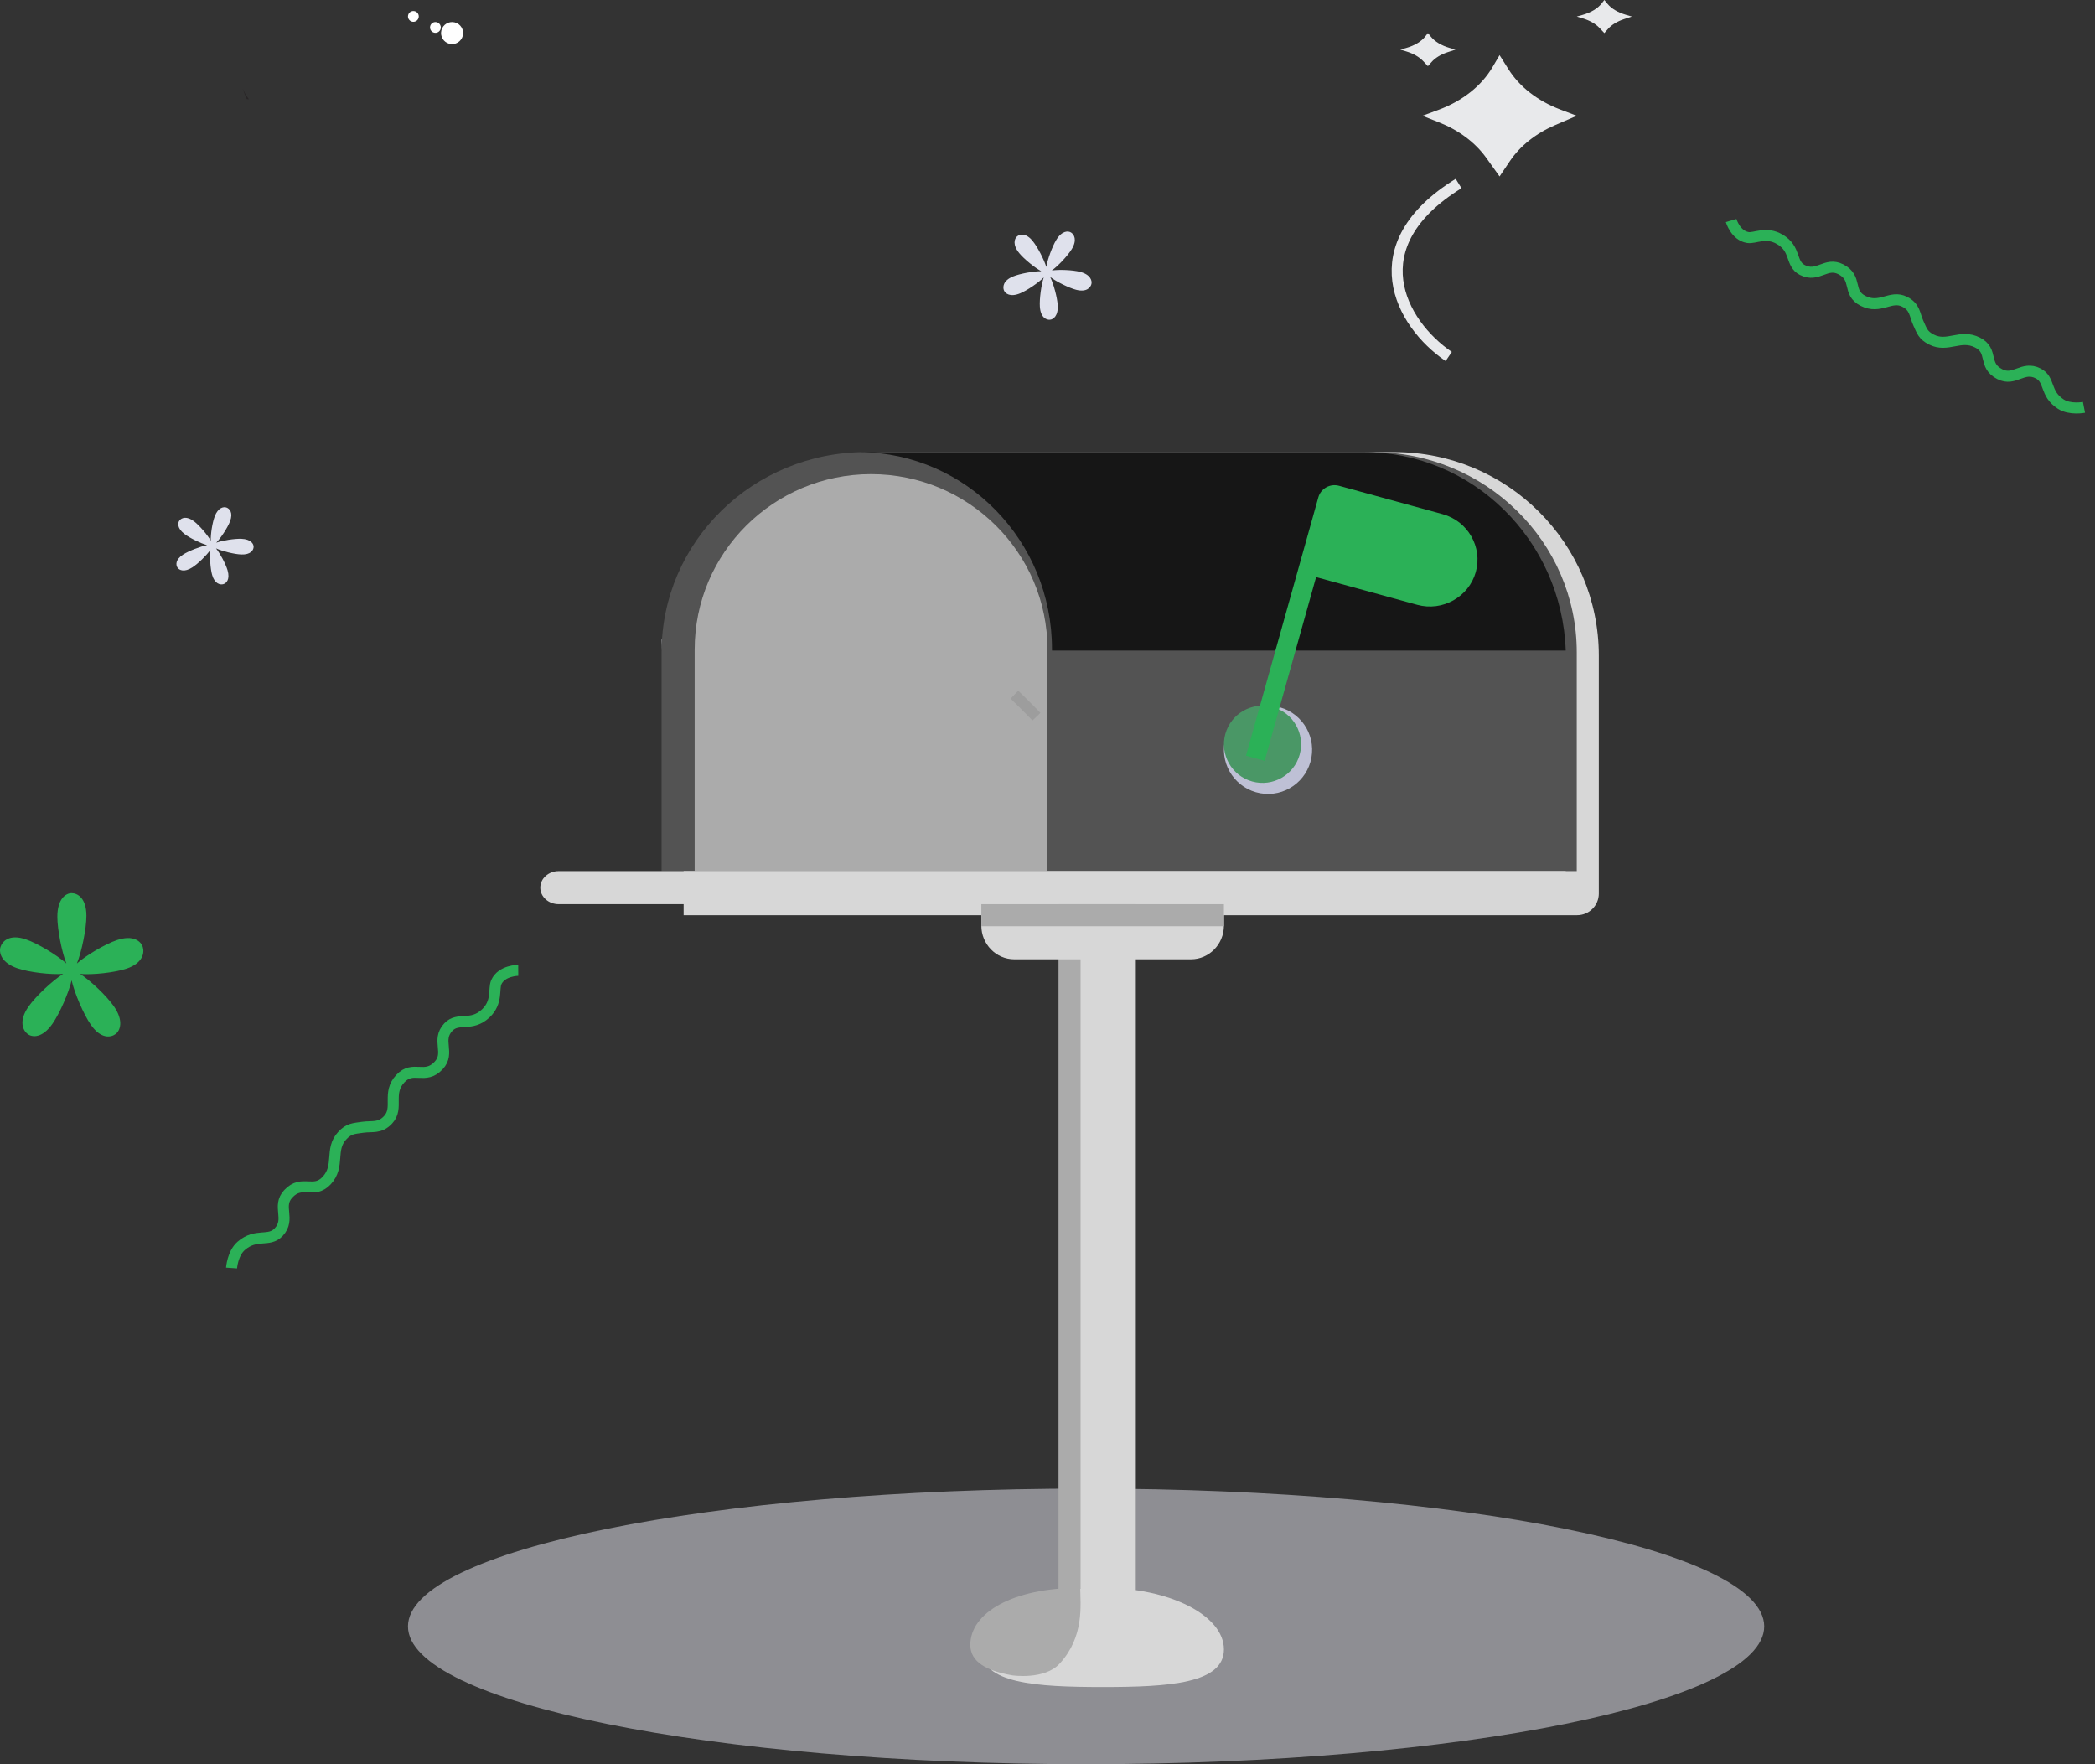 <svg width="190" height="160" viewBox="0 0 190 160" fill="none" xmlns="http://www.w3.org/2000/svg">
<rect x="0" y="0" width="190" height="160" fill="#333333" stroke="none"/>
<g id="img">
<path id="Fill 1" fill-rule="evenodd" clip-rule="evenodd" d="M160 147.5C160 154.404 132.465 160 98.5 160C64.534 160 37 154.404 37 147.5C37 140.596 64.534 135 98.5 135C132.465 135 160 140.596 160 147.5Z" fill="#8E8E93"/>
<path id="Fill 3" fill-rule="evenodd" clip-rule="evenodd" d="M143.032 83H62V59.472C62 49.27 70.295 41 80.528 41H126.471C136.704 41 145 49.27 145 59.472V81.038C145 82.122 144.119 83 143.032 83Z" fill="#D7D7D7"/>
<path id="Fill 5" fill-rule="evenodd" clip-rule="evenodd" d="M143 79H60V59.159C60 49.13 68.295 41 78.528 41H124.471C134.704 41 143 49.13 143 59.159V79Z" fill="#535353"/>
<path id="Fill 7" fill-rule="evenodd" clip-rule="evenodd" d="M79 43C70.164 43 63 50.123 63 58.911V79H95V58.911C95 50.123 87.837 43 79 43Z" fill="#ABABAB"/>
<path id="Fill 9" fill-rule="evenodd" clip-rule="evenodd" d="M60 58V59C60 58.665 60.014 58.333 60.026 58H60Z" fill="#E7EAF0"/>
<path id="Fill 11" fill-rule="evenodd" clip-rule="evenodd" d="M140.027 58H140C140.012 58.333 140.027 58.665 140.027 59V58Z" fill="#E7EAF0"/>
<path id="Fill 13" fill-rule="evenodd" clip-rule="evenodd" d="M123.661 41H78.146C78.097 41 78.049 41.003 78 41.004C87.626 41.084 95.406 49.043 95.406 58.854V59H142C141.651 48.999 133.577 41 123.661 41Z" fill="#161616"/>
<path id="Fill 15" fill-rule="evenodd" clip-rule="evenodd" d="M142 82H50.668C49.746 82 49 81.328 49 80.5C49 79.671 49.746 79 50.668 79H142V82Z" fill="#D7D7D7"/>
<path id="Fill 17" fill-rule="evenodd" clip-rule="evenodd" d="M96 148H103V82H96V148Z" fill="#ABABAB"/>
<path id="Fill 19" fill-rule="evenodd" clip-rule="evenodd" d="M98 148H103V82H98V148Z" fill="#D7D7D7"/>
<path id="Fill 20" fill-rule="evenodd" clip-rule="evenodd" d="M108.01 87H91.99C90.338 87 89 85.631 89 83.942V82H111V83.942C111 85.631 109.661 87 108.01 87Z" fill="#D7D7D7"/>
<path id="Fill 21" fill-rule="evenodd" clip-rule="evenodd" d="M89 84H111V82H89V84Z" fill="#ABABAB"/>
<path id="Fill 22" fill-rule="evenodd" clip-rule="evenodd" d="M100 144C93.925 144 89 146.501 89 149.586C89 152.672 93.925 153 100 153C106.075 153 111 152.672 111 149.586C111 146.501 106.075 144 100 144Z" fill="#D7D7D7"/>
<path id="Fill 23" fill-rule="evenodd" clip-rule="evenodd" d="M96.103 150.878C98.352 148.42 97.985 145.567 97.968 144C91.766 144 88 146.307 88 149.177C88 150.732 89.477 151.535 91.817 151.943C91.817 151.943 94.738 152.371 96.103 150.878Z" fill="#ABABAB"/>
<path id="Fill 24" fill-rule="evenodd" clip-rule="evenodd" d="M118.938 68.7C118.551 70.875 116.474 72.325 114.3 71.938C112.126 71.551 110.676 69.475 111.062 67.3C111.449 65.126 113.525 63.676 115.7 64.062C117.875 64.449 119.324 66.526 118.938 68.7Z" fill="#BEC0D5"/>
<path id="Fill 25" fill-rule="evenodd" clip-rule="evenodd" d="M117.872 68.434C117.357 70.296 115.428 71.388 113.566 70.872C111.704 70.356 110.612 68.428 111.128 66.566C111.643 64.704 113.572 63.612 115.434 64.128C117.296 64.644 118.388 66.572 117.872 68.434Z" fill="#4A9766"/>
<path id="Fill 26" fill-rule="evenodd" clip-rule="evenodd" d="M130.838 46.63L121.436 44.055C120.63 43.833 119.787 44.305 119.563 45.103L118.273 49.712L117.667 51.876L113 68.536L114.693 69L119.36 52.339L128.535 54.852C130.822 55.478 133.21 54.141 133.844 51.88C134.477 49.618 133.125 47.256 130.838 46.63Z" fill="#2BB157"/>
<path id="Stroke 29" d="M92 63C93.278 64.24 94 65 94 65" stroke="#9D9D9D"/>
<path id="Stroke 30" d="M189 36.944C189 36.944 187.74 37.191 186.899 36.65C185.416 35.696 185.968 34.436 184.841 33.863C183.44 33.15 182.713 34.617 181.37 33.934C179.792 33.132 180.832 31.823 179.343 31.065C177.783 30.272 176.638 31.544 175.168 30.796C174.402 30.406 174.304 30.026 173.978 29.305C173.626 28.528 173.694 27.852 172.732 27.366C171.467 26.727 170.527 28.082 168.967 27.289C167.478 26.531 168.518 25.223 166.94 24.42C165.597 23.737 164.87 25.204 163.469 24.492C162.342 23.918 162.934 22.597 161.41 21.704C160.166 20.974 159.169 21.638 158.526 21.542C157.401 21.374 157 20 157 20" stroke="#2BB157"/>
<path id="Stroke 31" d="M21 115C21 115 21.09 113.678 21.87 112.995C23.248 111.792 24.385 112.699 25.277 111.741C26.386 110.55 25.084 109.411 26.147 108.27C27.395 106.929 28.449 108.334 29.627 107.068C30.861 105.744 29.874 104.244 31.038 102.996C31.643 102.345 32.058 102.355 32.883 102.235C33.772 102.106 34.444 102.366 35.202 101.548C36.198 100.471 35.071 99.152 36.304 97.827C37.484 96.562 38.537 97.967 39.785 96.626C40.848 95.485 39.547 94.346 40.655 93.155C41.547 92.198 42.735 93.161 44.062 91.9C45.145 90.871 44.738 89.691 45.011 89.079C45.487 88.008 47 88 47 88" stroke="#2BB157"/>
<path id="Fill 34" fill-rule="evenodd" clip-rule="evenodd" d="M22.573 9L22.384 8.989C22.231 8.67 22.106 8.337 22 8C22.14 8.347 22.338 8.681 22.573 9Z" fill="#282526"/>
<path id="Fill 51" fill-rule="evenodd" clip-rule="evenodd" d="M37.014 1.373C36.95 1.635 37.111 1.9 37.373 1.964C37.635 2.029 37.9 1.868 37.964 1.605C38.029 1.343 37.868 1.079 37.606 1.014C37.343 0.95 37.078 1.11 37.014 1.373Z" fill="#FEFEFE"/>
<path id="Fill 53" fill-rule="evenodd" clip-rule="evenodd" d="M40.029 2.762C39.897 3.298 40.226 3.839 40.762 3.971C41.298 4.102 41.839 3.774 41.971 3.238C42.103 2.701 41.774 2.16 41.238 2.029C40.702 1.897 40.161 2.226 40.029 2.762Z" fill="#FEFEFE"/>
<path id="Fill 55" fill-rule="evenodd" clip-rule="evenodd" d="M39.964 2.605C39.9 2.867 39.635 3.028 39.372 2.964C39.11 2.899 38.949 2.635 39.014 2.372C39.078 2.11 39.343 1.949 39.605 2.014C39.867 2.078 40.028 2.343 39.964 2.605Z" fill="#FEFEFE"/>
<path id="Fill 57" fill-rule="evenodd" clip-rule="evenodd" d="M12.948 85.882C12.788 85.373 12.095 84.754 10.599 85.26C9.528 85.622 7.808 86.643 6.975 87.38C7.407 86.31 7.837 84.233 7.837 83.053C7.837 81.417 7.009 81 6.495 81C5.983 81 5.202 81.497 5.202 83.133C5.202 84.308 5.604 86.326 6.02 87.379C5.176 86.62 3.413 85.552 2.335 85.187C0.839 84.682 0.204 85.373 0.044 85.882C-0.114 86.389 0.098 87.316 1.593 87.821C2.664 88.185 4.632 88.411 5.723 88.323C4.769 88.926 3.249 90.342 2.582 91.296C1.66 92.62 2.093 93.464 2.509 93.778C2.925 94.093 3.836 94.17 4.76 92.845C5.421 91.896 6.237 90.017 6.495 88.909C6.75 90.04 7.573 91.983 8.239 92.939C9.163 94.262 10.067 94.093 10.483 93.778C10.898 93.464 11.249 92.586 10.326 91.261C9.664 90.313 8.198 88.924 7.268 88.326C8.379 88.425 10.408 88.208 11.486 87.844C12.981 87.339 13.106 86.389 12.948 85.882Z" fill="#2BB157"/>
<path id="Fill 58" fill-rule="evenodd" clip-rule="evenodd" d="M23 49.606C23.012 49.331 22.765 48.9 21.893 48.865C21.268 48.841 20.184 49.015 19.613 49.217C20.037 48.778 20.645 47.851 20.862 47.279C21.166 46.484 20.811 46.126 20.544 46.031C20.277 45.934 19.78 46.03 19.476 46.824C19.259 47.394 19.094 48.45 19.116 49.038C18.817 48.511 18.096 47.664 17.604 47.284C16.918 46.759 16.458 46.976 16.282 47.194C16.105 47.41 16.045 47.899 16.73 48.425C17.22 48.801 18.203 49.279 18.786 49.44C18.177 49.555 17.124 49.958 16.602 50.296C15.875 50.766 15.945 51.257 16.103 51.487C16.261 51.718 16.722 51.925 17.448 51.455C17.968 51.118 18.741 50.358 19.081 49.869C19.003 50.465 19.073 51.563 19.242 52.151C19.479 52.967 19.981 53.054 20.255 52.978C20.53 52.904 20.876 52.544 20.64 51.727C20.47 51.143 19.964 50.196 19.59 49.731C20.151 49.986 21.248 50.262 21.876 50.286C22.748 50.321 22.989 49.882 23 49.606Z" fill="#DFE1EC"/>
<path id="Fill 59" fill-rule="evenodd" clip-rule="evenodd" d="M97.142 21.091C96.873 20.92 96.31 20.914 95.797 21.756C95.428 22.359 95.004 23.533 94.892 24.213C94.689 23.54 94.101 22.401 93.653 21.853C93.03 21.092 92.481 21.235 92.237 21.444C91.995 21.652 91.816 22.199 92.438 22.96C92.885 23.504 93.843 24.28 94.44 24.6C93.753 24.59 92.514 24.81 91.866 25.078C90.968 25.45 90.93 26.03 91.049 26.33C91.168 26.63 91.62 26.975 92.519 26.603C93.162 26.336 94.179 25.642 94.66 25.16C94.438 25.826 94.26 27.102 94.308 27.815C94.376 28.806 94.903 29.021 95.218 28.998C95.534 28.976 95.993 28.641 95.926 27.651C95.877 26.941 95.546 25.737 95.247 25.119C95.798 25.541 96.926 26.108 97.605 26.282C98.544 26.522 98.907 26.075 98.984 25.761C99.06 25.446 98.891 24.895 97.951 24.655C97.277 24.483 96.058 24.433 95.391 24.533C95.953 24.128 96.829 23.204 97.199 22.597C97.712 21.755 97.41 21.263 97.142 21.091Z" fill="#DFE1EC"/>
<path id="Fill 94" fill-rule="evenodd" clip-rule="evenodd" d="M141.477 9.92C139.453 9.149 137.812 7.872 136.813 6.288L136 5L135.357 6.093C134.353 7.797 132.617 9.168 130.453 9.964L129 10.5L130.5 11.092C132.304 11.805 133.797 12.924 134.787 14.307L136 16L136.932 14.615C137.86 13.236 139.283 12.101 141.024 11.351L143 10.5L141.477 9.92Z" fill="#E8E9EB"/>
<path id="Fill 95" fill-rule="evenodd" clip-rule="evenodd" d="M147.456 1.342C146.733 1.132 146.147 0.783 145.791 0.351L145.5 0L145.27 0.298C144.912 0.763 144.292 1.137 143.519 1.354L143 1.5L143.536 1.662C144.18 1.856 144.713 2.161 145.067 2.538L145.5 3L145.833 2.623C146.164 2.246 146.672 1.937 147.294 1.732L148 1.5L147.456 1.342Z" fill="#E8E9EB"/>
<path id="Fill 96" fill-rule="evenodd" clip-rule="evenodd" d="M131.456 4.342C130.733 4.132 130.147 3.783 129.791 3.351L129.5 3L129.27 3.298C128.912 3.763 128.292 4.137 127.519 4.354L127 4.5L127.536 4.662C128.18 4.856 128.713 5.161 129.067 5.538L129.5 6L129.833 5.623C130.165 5.246 130.672 4.937 131.294 4.732L132 4.5L131.456 4.342Z" fill="#E8E9EB"/>
<path id="Stroke 97" d="M132.284 16.644C123.18 22.259 126.981 29.332 131.389 32.329" stroke="#E8E9EB"/>
</g>
</svg>
